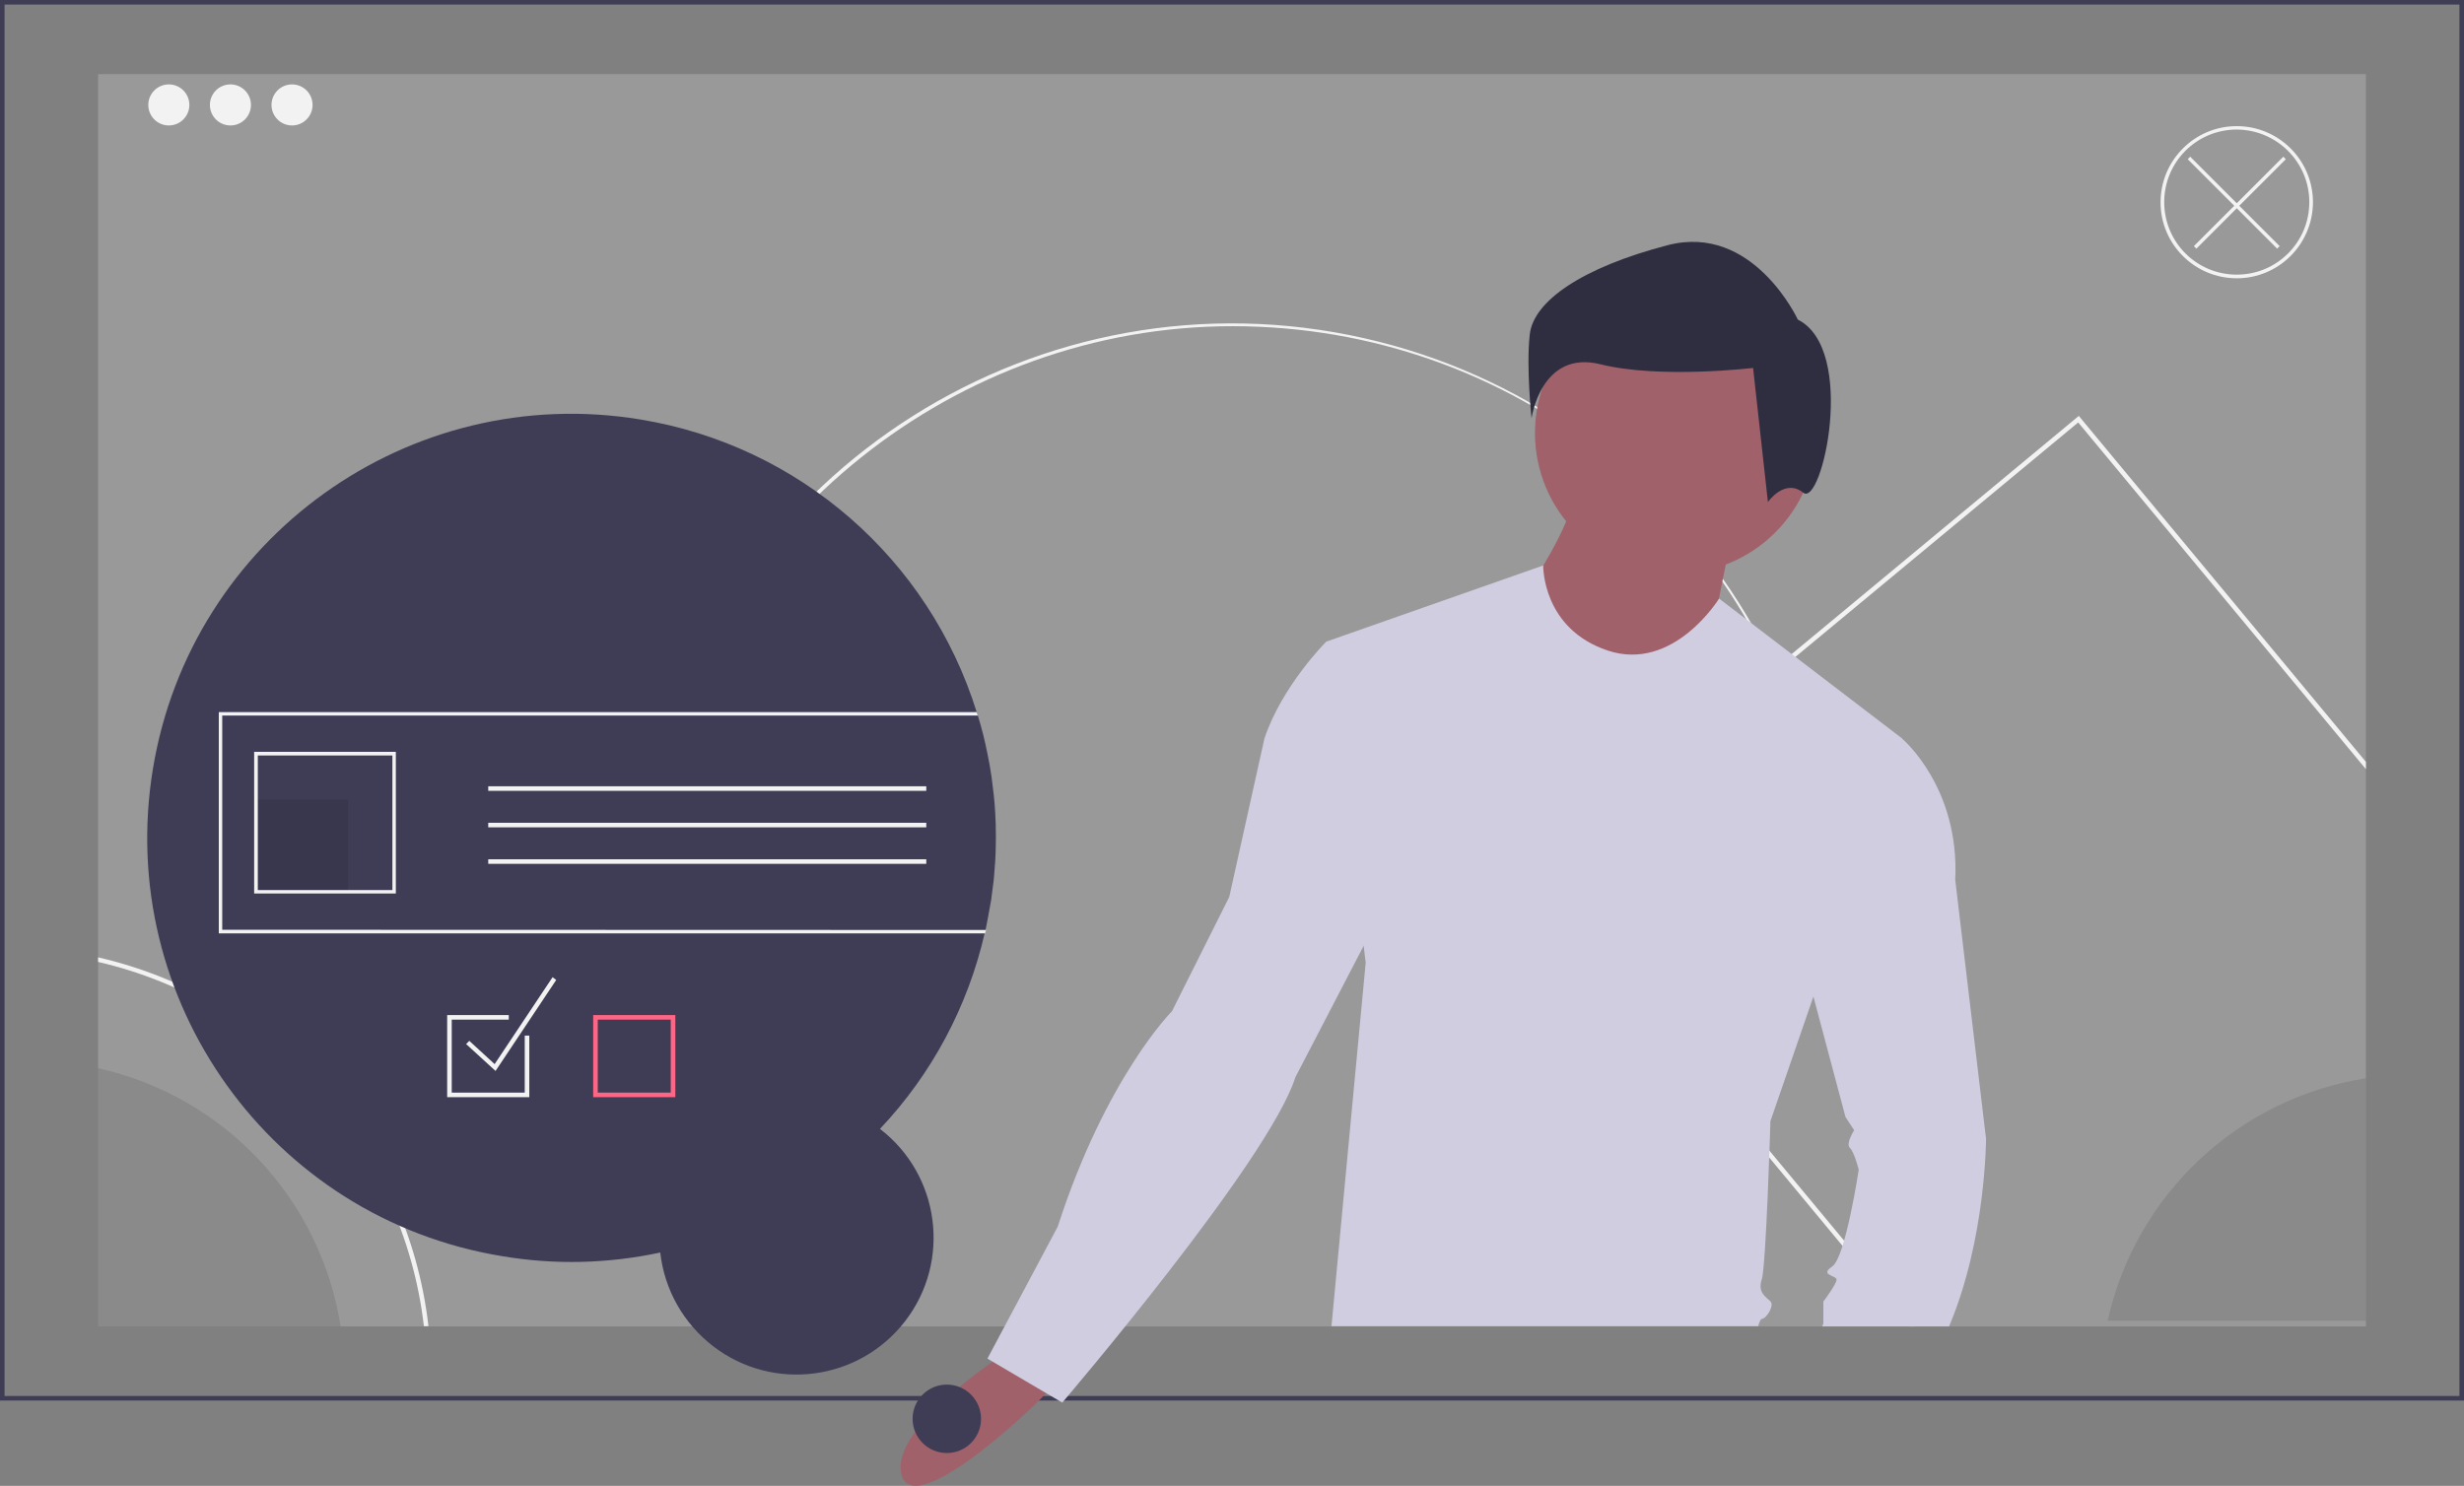 <?xml version="1.0" encoding="utf-8"?>
<!-- Generator: Adobe Illustrator 24.0.1, SVG Export Plug-In . SVG Version: 6.00 Build 0)  -->
<svg version="1.1" id="b00c7f6f-711d-4646-8fea-9e48198eb220"
	 xmlns="http://www.w3.org/2000/svg" xmlns:xlink="http://www.w3.org/1999/xlink" x="0px" y="0px" viewBox="0 0 1080 651.4"
	 style="enable-background:new 0 0 1080 651.4;" xml:space="preserve">
<rect x="0" y="0" width="1080" height="651.4" fill="#808080" stroke="none"/>
<rect x="43" y="32.5" style="fill:#999999;" width="994" height="549"/>
<path style="fill:#F2F2F2;" d="M285.5,346.6l-1.2-0.3c32-141.3,172.5-230,313.8-198c68,15.4,127.1,57.2,164.2,116.2
	c15.7,24.9,27.1,52.3,33.6,81.1l-1.2,0.3C767.6,226.5,662.9,143,540.2,143C419.1,143,312,228.7,285.5,346.6z"/>
<path style="fill:#3F3D56;" d="M1080,614H0V0h1080V614z M2,612h1076V2H2V612z"/>
<circle style="fill:#F2F2F2;" cx="74" cy="46" r="9"/>
<circle style="fill:#F2F2F2;" cx="101" cy="46" r="9"/>
<circle style="fill:#F2F2F2;" cx="128" cy="46" r="9"/>
<path style="fill:#F2F2F2;" d="M43,419.7v2c75.6,17.5,133.7,81.3,142.8,159.7h2C178.7,501.9,119.7,437.3,43,419.7z"/>
<path style="opacity:0.1;enable-background:new    ;" d="M149.3,581.5H43V468.3C98.3,480.6,140.5,525.5,149.3,581.5z"/>
<path style="opacity:0.1;enable-background:new    ;" d="M1037,472.7V579H923.8C936.1,523.7,981,481.5,1037,472.7z"/>
<path style="fill:#F2F2F2;" d="M911.8,183.1l-0.6-0.8L671.8,380.9l-0.8,0.6l165.9,200h2.6L673.8,381.8l237.1-196.6l126.1,152V334
	L911.8,183.1z"/>
<path style="fill:#3F3D56;" d="M436.5,366.1c0,5.1-0.1,10.3-0.6,15.5c-0.2,3.4-0.6,6.7-1.1,10.1c-0.2,2-0.5,3.9-0.9,5.8
	c-0.6,3.4-1.2,6.7-1.9,10.1c-0.1,0.5-0.2,1-0.4,1.5c-7.4,32.2-23.2,61.8-45.9,85.8c26.3,20.2,31.3,57.9,11.1,84.2
	c-20.2,26.3-57.9,31.3-84.2,11.1c-13-10-21.4-24.8-23.2-41.1c-22.8,4.9-46.3,5.5-69.3,1.6C119,534.2,50.4,438.5,67,337.2
	s112.4-170,213.7-153.3c69.5,11.4,126.5,61.1,147.4,128.3c0.2,0.5,0.3,1,0.5,1.5c1.7,5.5,3.1,11,4.2,16.7c0.7,3.3,1.3,6.7,1.8,10.1
	c0.7,5.1,1.3,10.3,1.6,15.5C436.4,359.3,436.5,362.7,436.5,366.1z"/>
<circle style="fill:#A0616A;" cx="734.5" cy="189.8" r="61.7"/>
<path style="fill:#A0616A;" d="M758.6,237c0,0-7.7,36.6-7.7,40.5s-36.6,21.2-36.6,21.2l-32.8-5.8L670,258.3c0,0,19.3-28.9,19.3-40.5
	L758.6,237z"/>
<path style="fill:#D0CDE1;" d="M833.8,323.8l-39,113.2l0,0L776,491.5c0,0-1.9,63.6-3.8,69.4s1.9,7.7,3.8,9.6
	c1.9,1.9-1.9,7.7-3.8,7.7c-0.4,0-1,1.2-1.6,3.2h-187l15-159.4l-0.9-7.4l-16.4-133.3l95.1-33.4l0,0c0,0.7-0.2,27.8,28.3,37.3
	c28.9,9.6,48.8-22.8,48.8-22.8L833.8,323.8z"/>
<path style="fill:#A0616A;" d="M441.5,592.7c0,0-52.1,32.8-46.3,54s65.5-36.6,65.5-38.6S441.5,592.7,441.5,592.7z"/>
<path style="fill:#2F2E41;" d="M788,140.1c0,0-19.6-42.4-57.1-32.6s-58.8,24.5-60.4,39.2s0.8,36.7,0.8,36.7s4.1-30.2,30.2-23.7
	s66.9,1.6,66.9,1.6l6.5,58.8c0,0,7.3-10.6,15.5-4.1S814.1,153.2,788,140.1z"/>
<path style="fill:#D0CDE1;" d="M870.5,499.2c0,0,0,44-16.2,82.3h-55.6l0.5-1.3v-9.6c0,0,5.8-7.7,5.8-9.6s-7.7-1.9-1.9-5.8
	c5.8-3.9,11.6-42.4,11.6-42.4s-1.9-7.7-3.9-9.6c-1.9-1.9,1.9-7.7,1.9-7.7l-3.8-5.8l-14-52.6l0,0l-11.1-41.8L805,324h28.9
	c0,0,25.1,21.2,23.1,61.7L870.5,499.2z"/>
<path style="fill:#D0CDE1;" d="M614,275.6l-32.8,5.8c0,0-19.3,19.3-27,42.4l-15.4,69.4l-25.1,50.1c0,0-28.9,28.9-50.1,94.5
	l-30.8,57.8l32.8,19.3c0,0,90.6-106,102.2-142.7l50.1-96.4L614,275.6z"/>
<circle style="fill:#3F3D56;" cx="415" cy="622" r="15"/>
<path style="fill:#F2F2F2;" d="M97.4,407.6v-93.9h331.2c-0.2-0.5-0.3-1-0.5-1.5H95.9v97h335.9c0.1-0.5,0.2-1,0.4-1.5L97.4,407.6z"/>
<rect x="112.2" y="350.6" style="opacity:0.1;enable-background:new    ;" width="40.4" height="40.4"/>
<path style="fill:#F2F2F2;" d="M111.4,329.6v62.1h62.1v-62.1H111.4z M172,390.2h-59v-59h59V390.2z"/>
<path style="fill:#FF6584;" d="M296,481h-36v-36h36V481z M262,479h32v-32h-32V479z"/>
<polygon style="fill:#F2F2F2;" points="217.2,469.5 204.3,457.7 205.7,456.3 216.8,466.5 242.2,428.4 243.8,429.6 "/>
<polygon style="fill:#F2F2F2;" points="230,454 230,479 198,479 198,447 223,447 223,445 196,445 196,481 232,481 232,454 "/>
<path style="fill:#F2F2F2;" d="M980.4,122C962,122,947,107.1,947,88.7s14.9-33.4,33.4-33.4c18.4,0,33.4,14.9,33.4,33.4l0,0
	C1013.7,107.1,998.8,122,980.4,122z M980.4,56.8c-17.6,0-31.8,14.2-31.8,31.8s14.2,31.8,31.8,31.8s31.8-14.2,31.8-31.8l0,0
	C1012.2,71.1,998,56.9,980.4,56.8z"/>
<polygon style="fill:#F2F2F2;" points="1001.9,69.8 1000.8,68.7 980.4,89.1 960,68.7 958.9,69.8 979.3,90.2 961.6,107.9 962.7,109 
	980.4,91.3 998.1,109 999.2,107.9 981.5,90.2 "/>
<rect x="214" y="344.7" style="fill:#F2F2F2;" width="192" height="2"/>
<rect x="214" y="360.7" style="fill:#F2F2F2;" width="192" height="2"/>
<rect x="214" y="376.7" style="fill:#F2F2F2;" width="192" height="2"/>
</svg>
